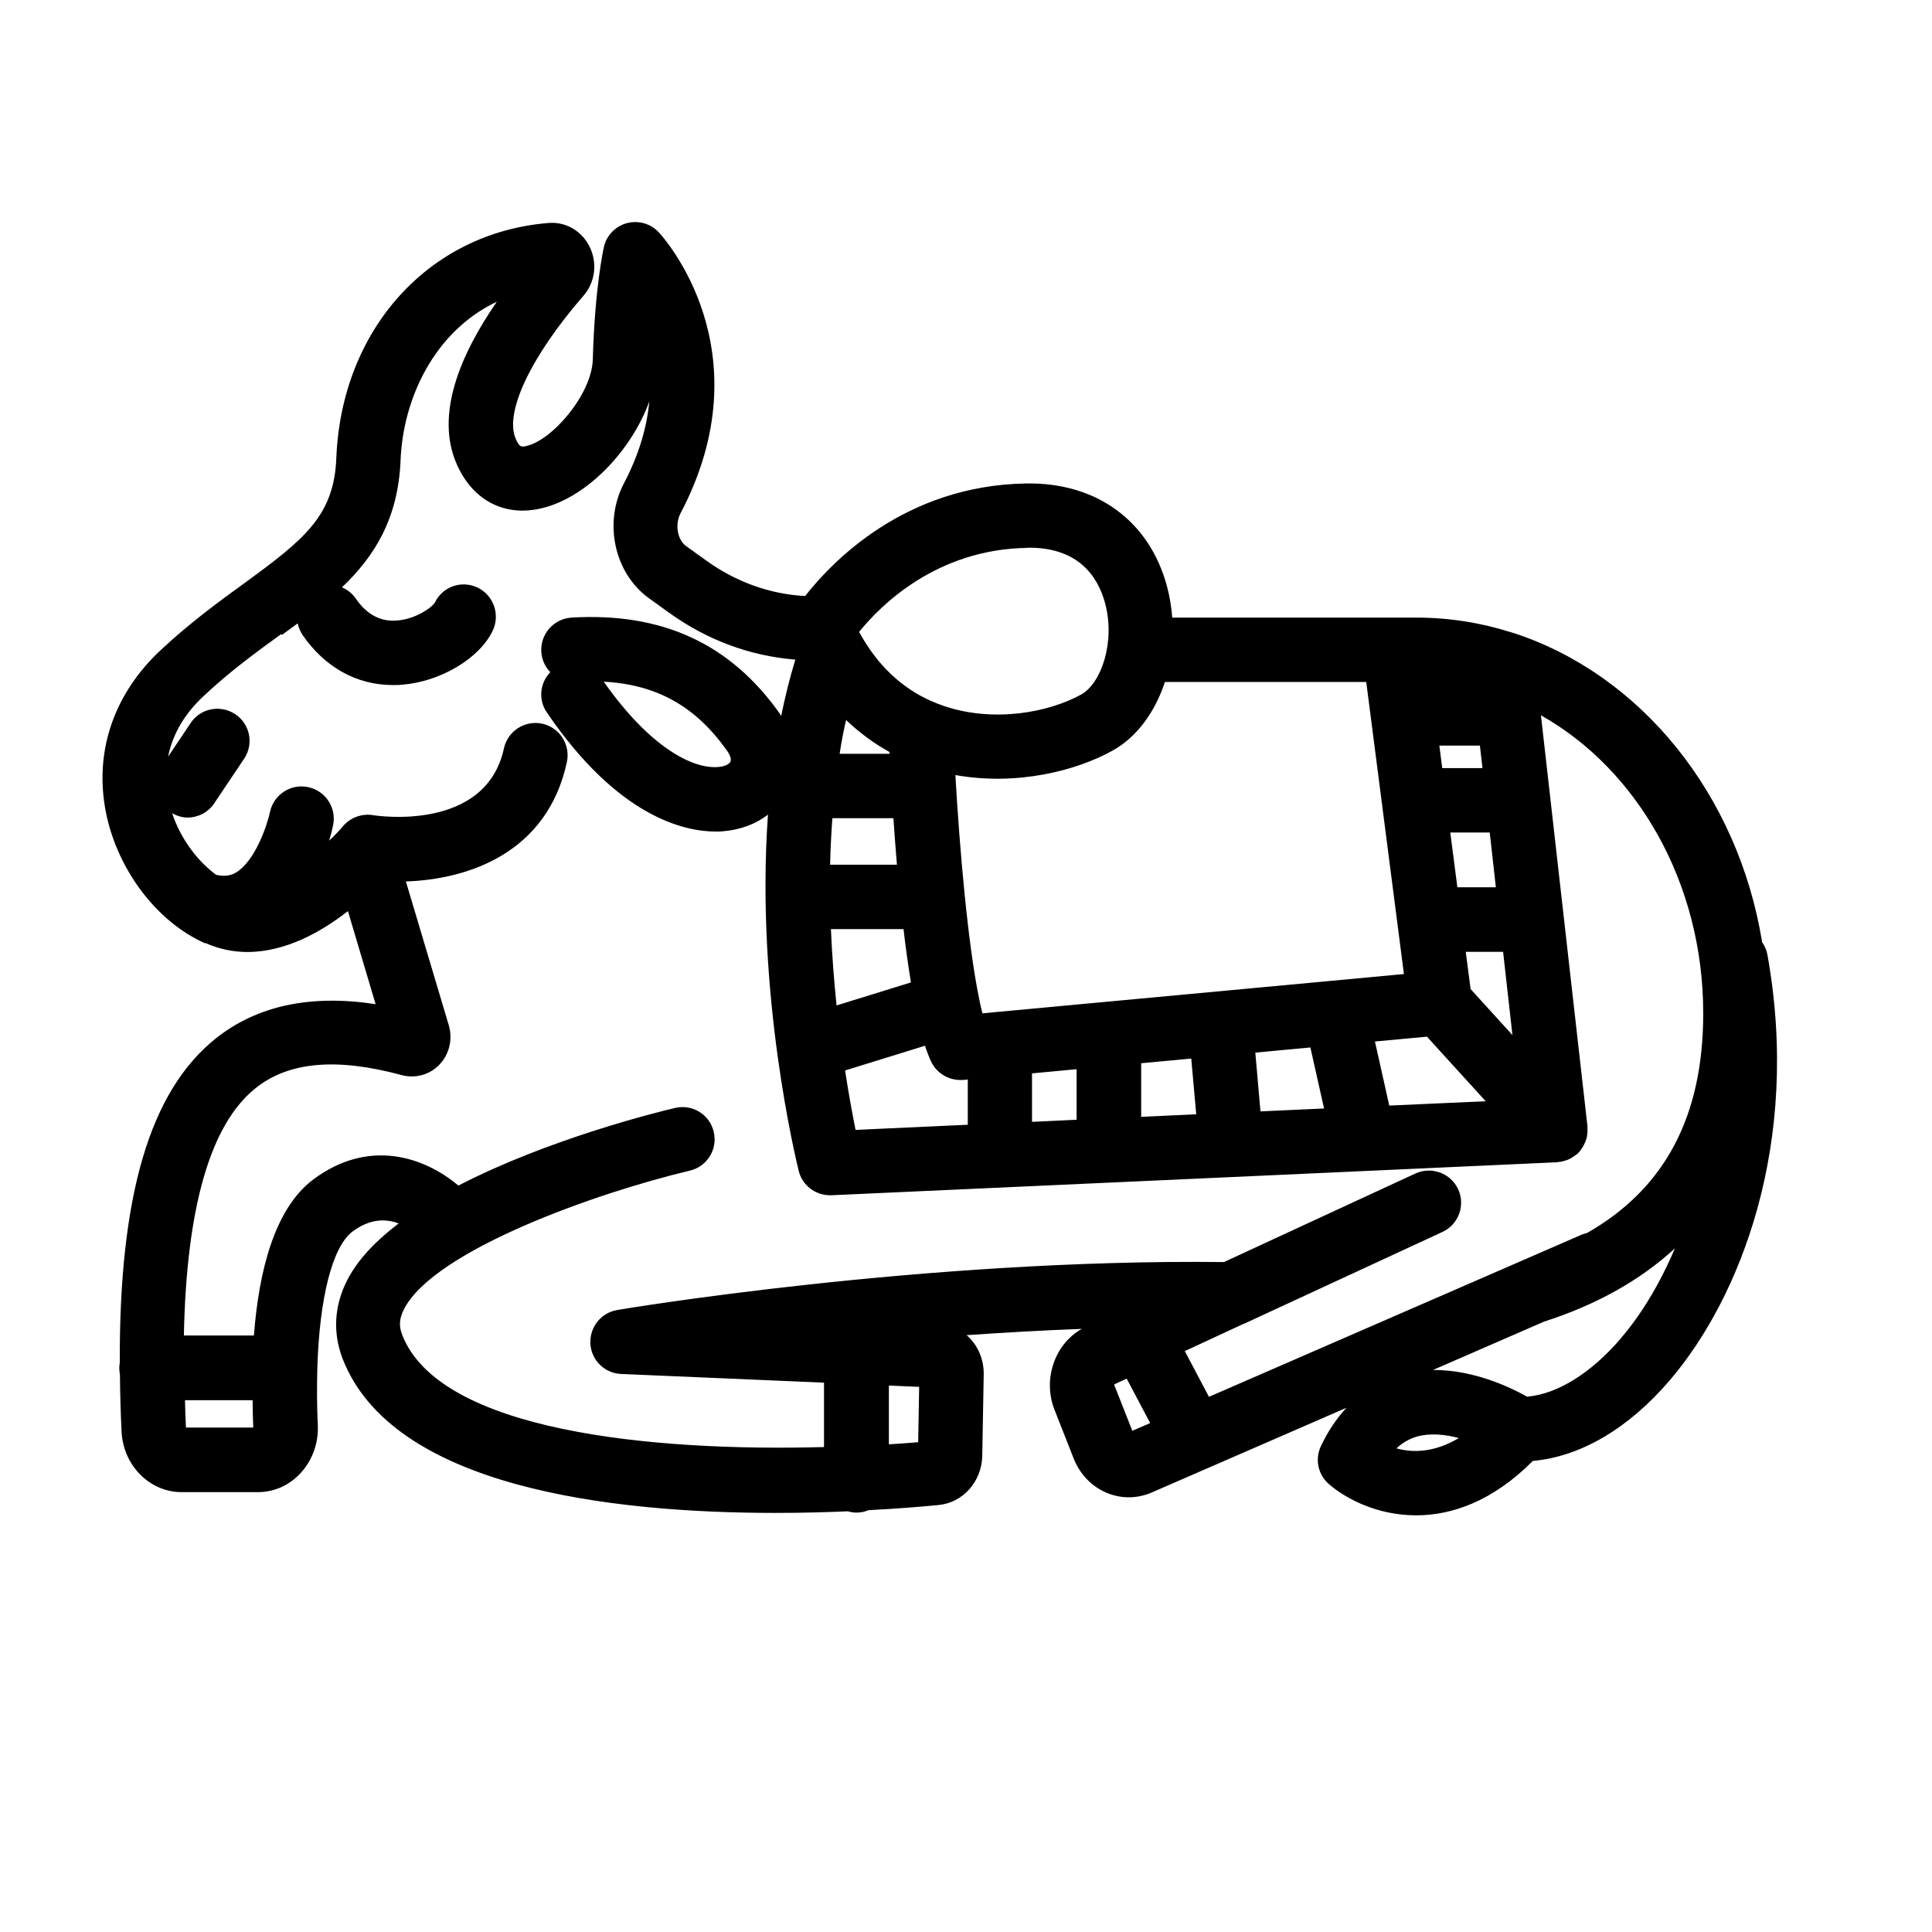 <?xml version="1.0" encoding="UTF-8"?>
<svg id="icons" xmlns="http://www.w3.org/2000/svg" viewBox="0 0 120 120">
  <path d="m12.75,58.57c.88.39,1.76.56,2.62.56,2.37,0,4.59-1.25,6.24-2.54l1.72,5.78c-4.06-.62-7.39.1-9.94,2.14-4.08,3.27-5.99,9.73-5.95,20.14-.02.11-.03.22-.03.33,0,.14.02.28.04.41.01,1.13.04,2.3.1,3.52.1,2.11,1.74,3.77,3.74,3.77h4.72c.99,0,1.92-.4,2.62-1.14.75-.79,1.16-1.88,1.11-3.01-.06-1.25-.06-2.44-.03-3.55,0,0,0,0,0,0,0,0,0,0,0,0,.13-4.35.93-7.55,2.19-8.49,1.09-.81,2.07-.8,2.86-.5-1.38,1.05-2.5,2.2-3.16,3.46-.84,1.6-.95,3.31-.32,4.94,3.1,7.99,16.61,9.58,26.9,9.58,1.59,0,3.1-.04,4.48-.1.17.05.35.08.54.08.26,0,.51-.05.74-.15,1.74-.09,3.23-.21,4.35-.32,1.52-.14,2.69-1.46,2.72-3.06l.09-5.03c.02-.99-.39-1.88-1.06-2.46,2.3-.16,4.7-.3,7.15-.39-1.68.95-2.44,3.13-1.69,5.03l1.18,3c.39,1,1.13,1.77,2.08,2.16.44.18.9.27,1.36.27s.96-.1,1.42-.3l12.09-5.26c-.57.62-1.12,1.39-1.59,2.39-.38.81-.17,1.78.51,2.36,1.11.95,3.06,1.93,5.41,1.93,2.19,0,4.73-.85,7.25-3.38,2.96-.26,5.96-2.02,8.53-5.04,4.3-5.04,8.15-14.62,6.04-26.39-.05-.29-.17-.56-.33-.79-1.5-9.22-7.57-16.65-15.46-19.21-.04-.01-.07-.02-.11-.03-1.88-.6-3.87-.92-5.92-.92h-15.15c-.05-.64-.15-1.29-.32-1.92-1.09-4.09-4.39-6.5-8.79-6.41-7.51.13-12.04,4.88-13.69,6.99-2.17-.11-4.29-.87-6.14-2.2l-1.25-.9c-.55-.39-.71-1.35-.35-2.04,5.31-10.1-1.08-17.16-1.35-17.45-.5-.54-1.26-.76-1.98-.57-.71.19-1.27.76-1.43,1.48-.02.1-.56,2.45-.69,6.99-.06,2.16-2.54,5.05-4.16,5.38-.27.05-.39.08-.62-.44-.73-1.62.91-5.11,4.2-8.9.74-.85.88-2.06.37-3.07-.49-.97-1.48-1.54-2.54-1.45-7.44.6-12.86,6.61-13.18,14.6-.14,3.57-1.96,5.04-5.71,7.77-1.58,1.15-3.37,2.45-5.21,4.17-2.83,2.65-4.06,6.11-3.45,9.74.62,3.69,3.13,7.1,6.24,8.47Zm-1.2,30.1c-.03-.58-.05-1.14-.06-1.7h4.2c0,.58.02,1.15.04,1.7h-4.18Zm45.47.91c-.58.05-1.19.09-1.81.13v-3.65l1.88.08-.06,3.43Zm12.2-3.48s-.01-.09,0-.12l.76-.35,1.46,2.76-1.11.48-1.09-2.77Zm17.52,3.86c.37-.35.79-.59,1.26-.73.82-.23,1.75-.14,2.61.09-1.56.93-2.9.91-3.88.64Zm13.96-6.86c-1.86,2.18-3.96,3.49-5.85,3.65-1.05-.59-3.32-1.67-5.84-1.66l6.89-3c3.27-1.05,5.99-2.58,8.13-4.55-.97,2.28-2.14,4.17-3.33,5.55Zm-45.45-36.39s0,.07,0,.11h-3.1c.11-.71.24-1.41.4-2.1.82.78,1.72,1.45,2.7,1.99Zm17.1-4.35h12.51l2.34,18.14-26.18,2.44c-.06-.22-.11-.47-.17-.73,0-.05-.02-.11-.03-.16-.7-3.37-1.21-9.23-1.48-13.91,3.86.69,7.55-.29,9.75-1.51,1.52-.84,2.66-2.41,3.27-4.29Zm19.73,5.35h-2.5l-.18-1.4h2.52l.16,1.4Zm-1.99,4h2.44l.38,3.4h-2.39l-.44-3.4Zm-34.37,2h-4.16c.02-.96.07-1.92.14-2.89h3.79c.06.91.14,1.89.22,2.89Zm-4.11,4h4.51c.13,1.14.29,2.26.46,3.31l-4.62,1.43c-.15-1.48-.28-3.07-.35-4.74Zm5.84,7.23c.12.37.25.71.38.99.33.7,1.04,1.15,1.81,1.15.06,0,.12,0,.19,0l.28-.03v2.81l-6.97.32c-.18-.91-.42-2.17-.65-3.69l4.97-1.54Zm6.65,1.73l2.77-.26v3.14l-2.77.13v-3Zm6.77-.63l3.12-.29.31,3.46-3.42.16v-3.33Zm7.42,2.99l-.32-3.65,3.42-.32.85,3.79-3.94.18Zm8-.36l-.89-3.98,3.23-.3,3.65,4.01-5.99.27Zm5.05-7.25l-.3-2.3h2.32l.58,5.17-2.61-2.87Zm-27.56-27.4c3.23-.06,4.43,1.84,4.86,3.45.65,2.42-.25,4.99-1.49,5.67-2.01,1.11-5.42,1.76-8.52.71-.25-.08-.49-.18-.72-.28,0,0,0,0-.01,0-1.91-.83-3.43-2.28-4.54-4.32,1.34-1.66,4.81-5.13,10.43-5.22Zm-46.26,5.41c.33-.24.65-.47.97-.71.05.25.16.5.31.73,1.39,2.01,3.36,3.1,5.61,3.1.19,0,.37,0,.56-.02,2.39-.19,4.81-1.63,5.63-3.35.48-1,.06-2.2-.93-2.68-1-.48-2.18-.07-2.66.93-.2.32-1.3,1.1-2.52,1.12-.92.03-1.74-.42-2.39-1.37-.22-.32-.52-.55-.86-.7,2.01-1.91,3.49-4.25,3.64-7.89.15-3.82,2.09-8.01,5.98-9.85-2.26,3.27-3.88,7.05-2.46,10.16.97,2.14,2.85,3.16,5.06,2.71,2.85-.57,5.73-3.53,6.87-6.68-.14,1.52-.6,3.23-1.57,5.08-1.29,2.45-.61,5.59,1.55,7.15l1.25.9c2.36,1.7,5.05,2.69,7.84,2.91-.35,1.15-.64,2.32-.88,3.5-.03-.05-.06-.1-.09-.15-3.08-4.35-7.31-6.29-12.93-5.96-1.1.07-1.94,1.01-1.88,2.12.03.5.24.94.56,1.27-.65.67-.76,1.72-.21,2.51,4.41,6.48,8.53,7.39,10.49,7.39.18,0,.33,0,.47-.02,1.07-.09,2.02-.45,2.77-1.03-.8,11.1,1.77,21.55,1.91,22.13.22.89,1.03,1.51,1.94,1.51.03,0,.06,0,.09,0l45.09-2.05s.07-.01.1-.02c.08,0,.16-.02.24-.04.05-.01.1-.03.14-.04.08-.02.15-.05.22-.08.05-.02.09-.04.14-.07.07-.04.13-.08.19-.12.05-.03.09-.07.14-.1.02-.02.05-.03.07-.05.03-.03.06-.06.08-.09.03-.03.06-.05.09-.09.02-.02.03-.04.04-.06.05-.06.08-.12.12-.18.03-.05.06-.1.09-.16.03-.07.06-.13.09-.2.02-.06.04-.11.06-.17.02-.07.03-.14.04-.22,0-.06.02-.12.02-.17,0-.08,0-.16,0-.24,0-.04,0-.09,0-.13l-2.89-25.53c5.95,3.34,10.08,10.37,10.08,18.51,0,6.39-2.37,10.88-7.21,13.64-.11.03-.22.06-.32.1l-23.17,10.08-1.5-2.84,3.62-1.68s.01,0,.02,0l12.36-5.72c1-.46,1.44-1.65.98-2.65-.46-1-1.65-1.44-2.66-.98l-11.89,5.5c-18.63-.22-37.5,2.94-37.69,2.98-1.01.17-1.72,1.08-1.66,2.1s.89,1.83,1.91,1.87l12.6.54v4c-10.68.29-23.87-.97-26.2-6.97-.22-.56-.18-1.04.13-1.63,1.91-3.63,11.89-7.18,17.74-8.57,1.07-.25,1.74-1.33,1.48-2.41-.25-1.08-1.33-1.74-2.41-1.48-1.12.26-7.89,1.94-13.45,4.82-2.13-1.8-5.58-2.94-9-.39-2.4,1.79-3.39,5.65-3.7,9.7h-4.35c.16-7.95,1.64-13.1,4.44-15.35,2.06-1.66,5.04-1.92,9.1-.82.83.22,1.72-.02,2.32-.64.62-.64.85-1.57.6-2.44l-2.67-8.95c3.85-.13,8.78-1.75,10-7.42.23-1.08-.45-2.14-1.53-2.38-1.08-.23-2.14.45-2.38,1.53-1.12,5.2-7.86,4.2-8.14,4.15-.69-.11-1.4.15-1.86.69-.2.24-.5.56-.86.9.15-.49.23-.85.25-.97.22-1.08-.47-2.13-1.55-2.36-1.09-.23-2.14.47-2.37,1.54-.16.75-.9,3.06-2.14,3.78-.25.14-.61.26-1.2.13-1.1-.8-2.18-2.16-2.74-3.83.3.17.63.27.96.27.64,0,1.28-.31,1.66-.89l1.85-2.76c.62-.92.37-2.16-.55-2.77-.92-.61-2.16-.37-2.77.55l-1.4,2.09c.24-1.19.85-2.5,2.2-3.76,1.65-1.55,3.26-2.72,4.82-3.85Zm27.85,7.88c-.07.14-.33.3-.77.33-1.57.13-4.23-1.21-7.1-5.3,3.31.18,5.71,1.54,7.66,4.29.19.27.28.54.21.68Z"/>
</svg>
